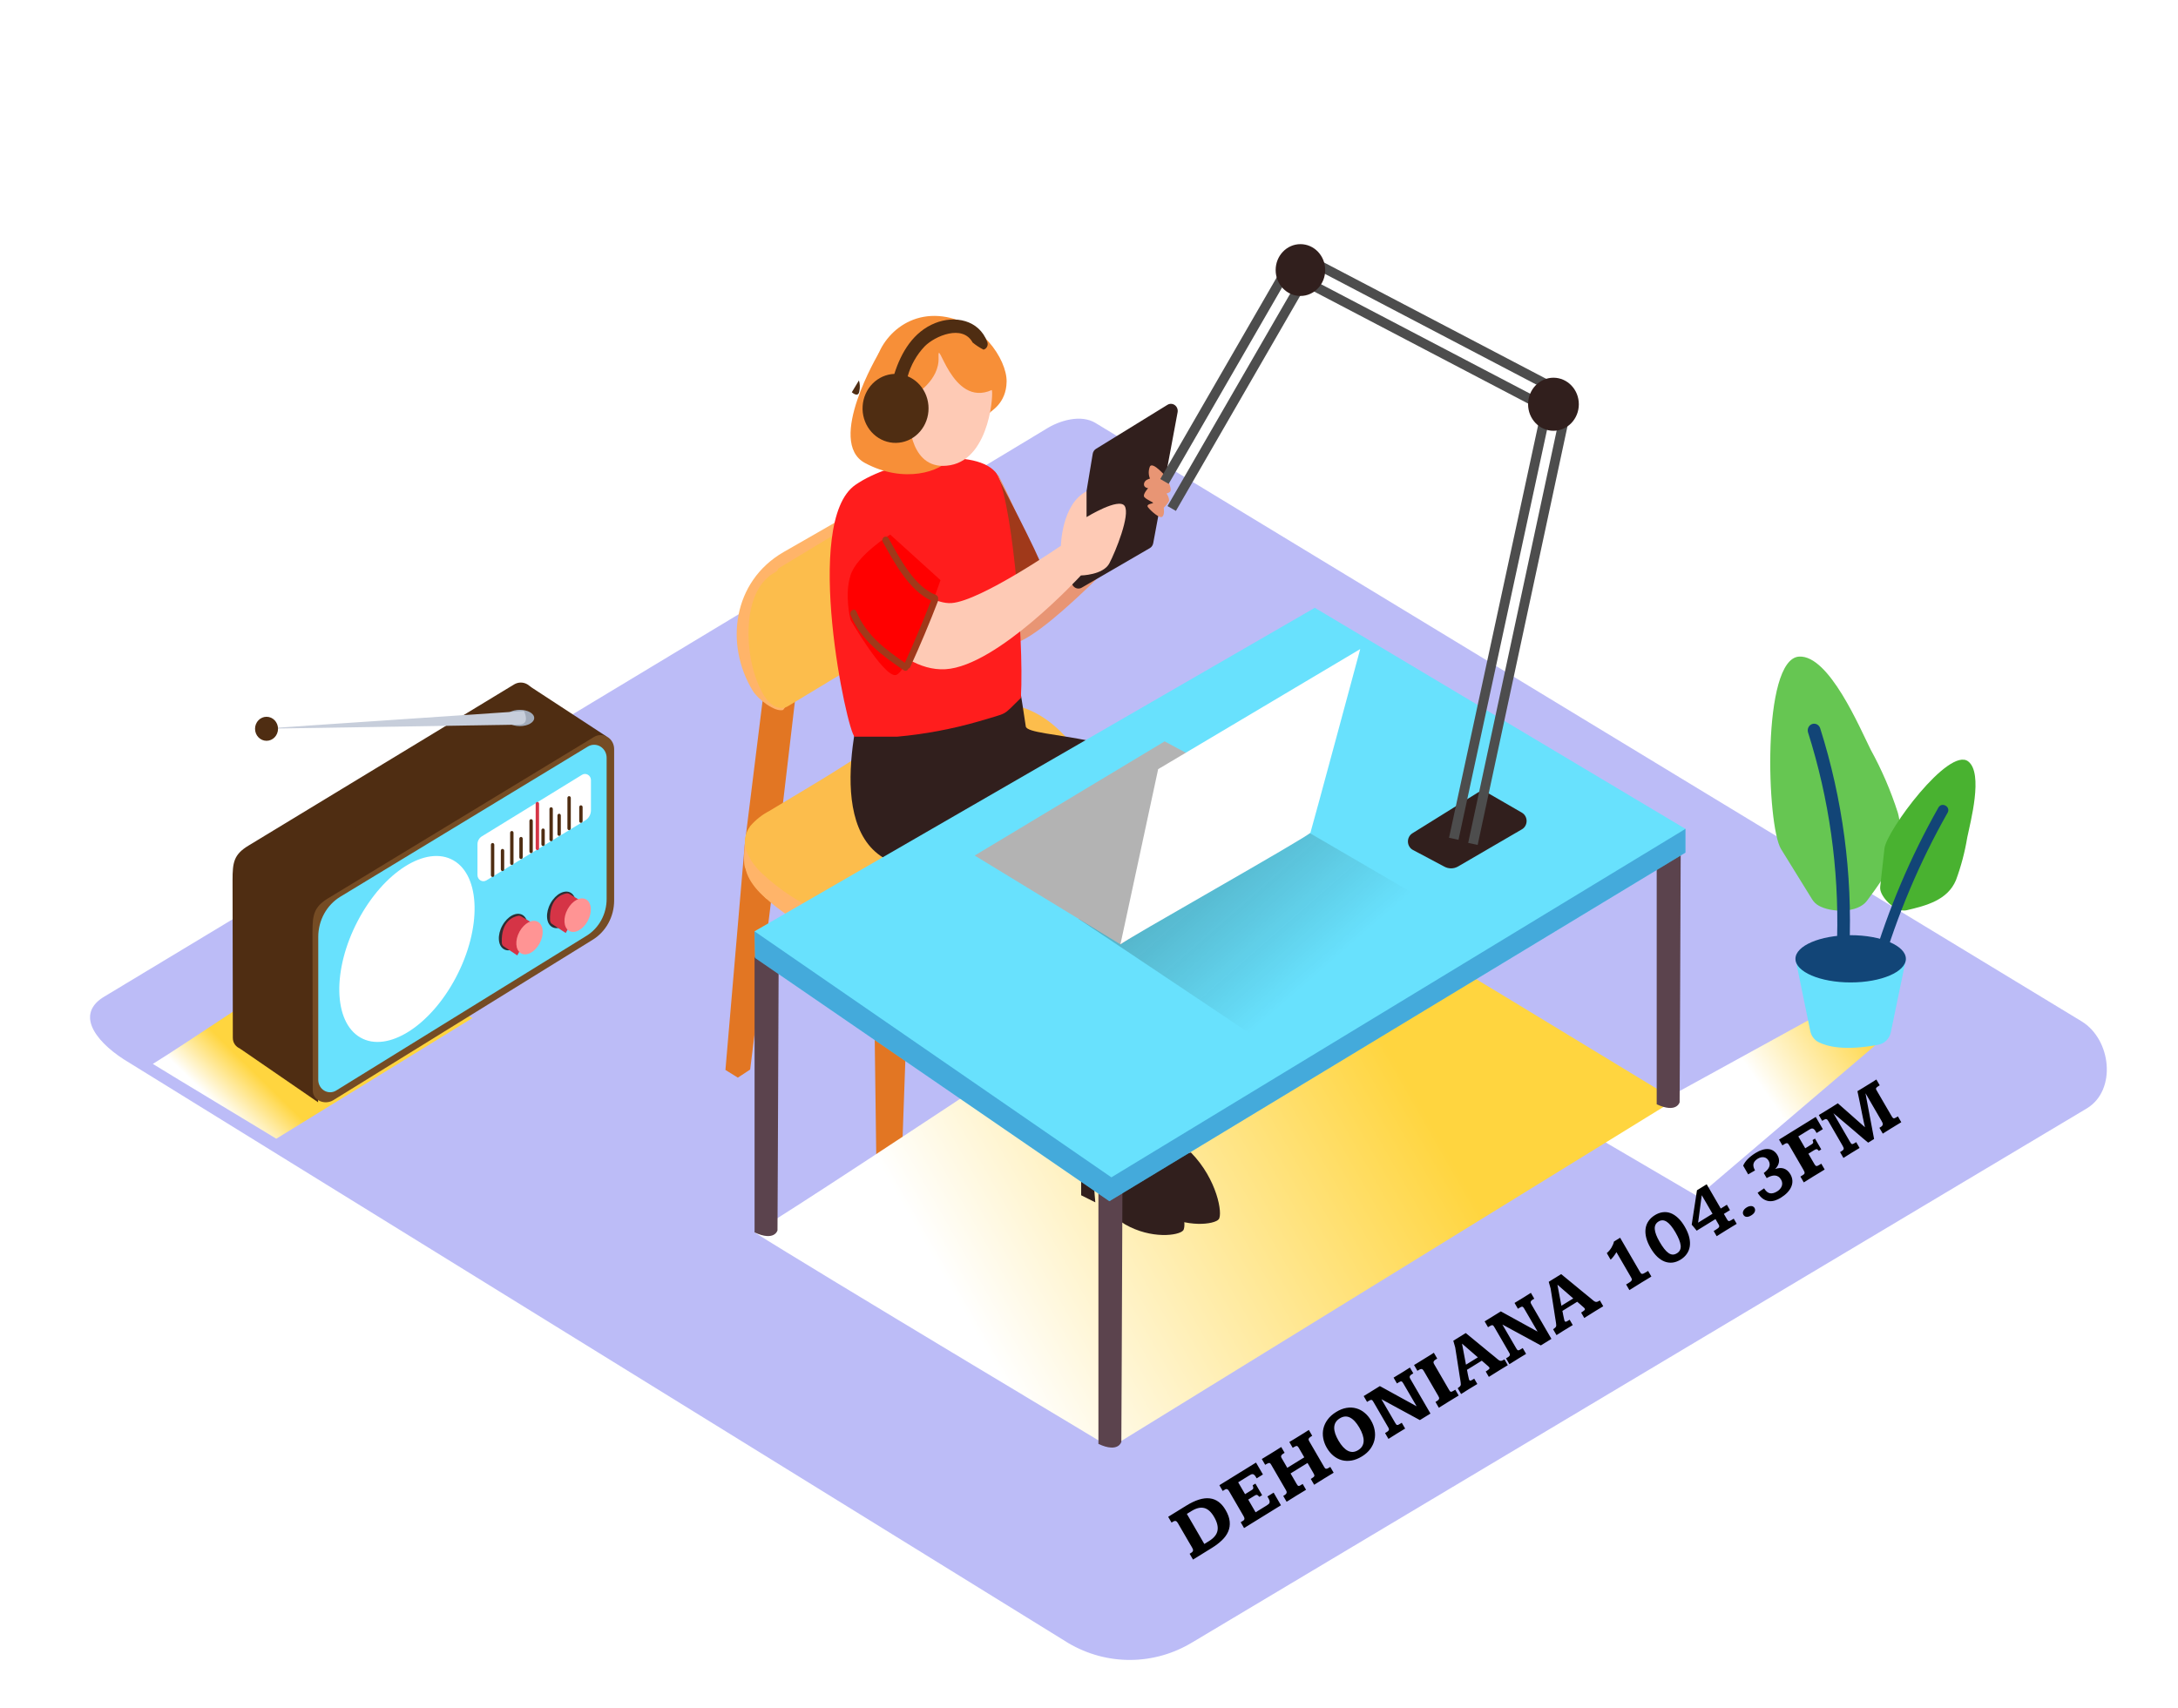 <svg width="450" height="353" viewBox="0 0 450 353" fill="none" xmlns="http://www.w3.org/2000/svg">
<path d="M220.77 339.586L26.707 219.625C20.531 216.001 15.232 210.035 21.251 206.14L216 88.732C218.925 86.838 223.357 85.603 226.327 87.403L430.065 211.059C436.241 214.812 437.355 225.296 431.19 229.05L246.375 339.398C242.492 341.756 238.087 343.014 233.596 343.047C229.106 343.081 224.685 341.887 220.77 339.586Z" fill="#BCBCF7"/>
<path style="mix-blend-mode:multiply" d="M70.594 194.279C67.129 196.397 36.922 216.636 31.579 219.872C35.629 222.39 56.633 235.016 57.083 235.333L97.582 210.4C96.604 209.847 74.914 196.503 70.594 194.279Z" fill="url(#paint0_linear_2_43)"/>
<path style="mix-blend-mode:multiply" d="M381.646 203.532L378.687 208.073L329.795 234.949L350.798 247.268L388.925 214.769C386.112 209.38 385.988 207.744 381.646 203.532Z" fill="url(#paint1_linear_2_43)"/>
<path d="M370.961 198.151L374.009 213.012C374.103 213.515 374.305 213.989 374.602 214.397C374.898 214.805 375.281 215.137 375.719 215.365C377.486 216.271 381.142 217.225 388.094 215.907C388.72 215.79 389.299 215.481 389.757 215.021C390.216 214.56 390.534 213.968 390.67 213.318L393.798 198.21" fill="#68E1FD"/>
<path d="M382.368 203.034C388.668 203.034 393.776 200.848 393.776 198.151C393.776 195.454 388.668 193.268 382.368 193.268C376.068 193.268 370.961 195.454 370.961 198.151C370.961 200.848 376.068 203.034 382.368 203.034Z" fill="#124577"/>
<path d="M375.742 187.149C375.204 186.844 374.747 186.403 374.414 185.866L367.991 175.476C365.009 170.664 363.929 136.141 371.726 135.693C377.913 135.352 384.281 150.484 386.497 154.908C388.784 159.059 390.668 163.438 392.122 167.981C393.989 174.794 389.759 180.748 385.743 186.149C383.831 188.749 378.318 188.632 375.742 187.149Z" fill="#66C652"/>
<path d="M379.567 193.962C380.429 194.597 381.277 195.256 382.109 195.939C382.754 180.545 380.71 165.158 376.079 150.531C375.975 150.182 375.742 149.89 375.432 149.72C375.122 149.55 374.76 149.516 374.426 149.625C374.091 149.734 373.812 149.978 373.65 150.302C373.487 150.627 373.455 151.005 373.559 151.355C377.92 165.083 379.953 179.502 379.567 193.962Z" fill="#124577"/>
<path d="M388.634 184.36C388.49 183.988 388.436 183.583 388.477 183.184L389.354 175.335C389.759 171.699 402.652 154.261 406.657 157.356C409.841 159.815 407.084 169.97 406.454 173.088C405.96 176.095 405.18 179.044 404.126 181.889C402.393 186.031 397.994 187.161 393.922 188.114C391.964 188.573 389.321 186.196 388.634 184.36Z" fill="#49B230"/>
<path d="M400.492 166.899C394.749 177.044 390.158 187.857 386.812 199.116C387.464 199.491 388.092 199.912 388.691 200.375C392.013 189.043 396.613 178.165 402.393 167.969C403.102 166.722 401.201 165.651 400.492 166.899Z" fill="#124577"/>
<path d="M177.469 78.613C177.678 79.323 177.709 80.076 177.559 80.802C177.356 82.331 175.995 81.061 175.995 81.061" fill="#4F2D12"/>
<path d="M110.374 143.977V175.323C110.372 176.974 109.955 178.595 109.166 180.025C108.376 181.454 107.241 182.64 105.874 183.466L52.369 216.507C50.614 217.589 48.105 216.613 48.105 214.483L48.049 181.889C48.049 178.218 48.307 176.594 51.334 174.759L106.222 141.447C106.645 141.192 107.124 141.058 107.612 141.059C108.099 141.06 108.578 141.196 109 141.453C109.421 141.71 109.77 142.078 110.011 142.522C110.253 142.965 110.378 143.467 110.374 143.977Z" fill="#4F2D12"/>
<path d="M125.336 152.214L109.417 141.8L54.911 186.019L49.657 216.754L65.722 227.803L65.317 203.975" fill="#4F2D12"/>
<path d="M126.889 154.802V186.113C126.887 187.764 126.471 189.385 125.681 190.815C124.891 192.244 123.756 193.431 122.389 194.256L68.884 227.356C67.129 228.438 64.62 227.461 64.62 225.332L64.564 192.738C64.564 189.067 64.823 187.443 67.849 185.607L122.737 152.296C123.158 152.042 123.635 151.908 124.121 151.908C124.607 151.908 125.084 152.042 125.505 152.296C125.925 152.55 126.275 152.915 126.518 153.355C126.761 153.795 126.889 154.294 126.889 154.802Z" fill="#754C24"/>
<path d="M125.336 156.591V185.784C125.337 187.318 124.956 188.826 124.23 190.159C123.504 191.492 122.458 192.604 121.196 193.385L69.446 225.379C69.075 225.606 68.652 225.727 68.222 225.729C67.791 225.732 67.368 225.616 66.994 225.393C66.62 225.17 66.309 224.848 66.092 224.459C65.874 224.07 65.759 223.629 65.756 223.178V193.62C65.755 191.939 66.177 190.286 66.978 188.828C67.78 187.37 68.933 186.158 70.324 185.313L121.5 154.261C121.891 154.032 122.332 153.913 122.779 153.917C123.227 153.92 123.666 154.046 124.054 154.281C124.441 154.516 124.763 154.853 124.988 155.258C125.213 155.663 125.333 156.122 125.336 156.591Z" fill="#68E1FD"/>
<path d="M94.225 201.945C99.535 191.835 99.296 181.029 93.693 177.81C88.089 174.59 79.242 180.176 73.933 190.286C68.623 200.396 68.861 211.202 74.465 214.421C80.069 217.641 88.915 212.055 94.225 201.945Z" fill="white"/>
<path d="M108.274 193.976C109.349 192.029 109.217 189.844 107.98 189.097C106.742 188.35 104.868 189.322 103.793 191.27C102.718 193.217 102.85 195.401 104.087 196.149C105.325 196.896 107.199 195.923 108.274 193.976Z" fill="#2D2F33"/>
<path d="M110.441 190.997L107.662 189.373C107.478 189.266 107.263 189.228 107.055 189.267C106.088 189.443 103.489 190.326 103.68 194.844C103.687 194.998 103.729 195.149 103.804 195.282C103.878 195.415 103.982 195.527 104.107 195.609L106.875 197.445" fill="#D53446"/>
<path d="M111.468 195.011C112.45 193.224 112.321 191.22 111.181 190.535C110.04 189.849 108.32 190.742 107.338 192.528C106.356 194.315 106.485 196.319 107.626 197.004C108.766 197.69 110.487 196.798 111.468 195.011Z" fill="#FF9494"/>
<path d="M118.229 189.388C119.304 187.441 119.172 185.256 117.935 184.509C116.697 183.761 114.822 184.734 113.748 186.681C112.673 188.629 112.805 190.813 114.042 191.56C115.28 192.308 117.154 191.335 118.229 189.388Z" fill="#2D2F33"/>
<path d="M120.375 186.396L117.63 184.737C117.445 184.63 117.231 184.592 117.022 184.631C116.055 184.807 113.456 185.69 113.647 190.208C113.654 190.362 113.697 190.512 113.771 190.646C113.846 190.779 113.95 190.891 114.075 190.973L116.887 192.82" fill="#D53446"/>
<path d="M121.411 190.371C122.393 188.585 122.264 186.58 121.124 185.895C119.983 185.209 118.263 186.102 117.281 187.888C116.299 189.675 116.428 191.679 117.569 192.365C118.709 193.05 120.43 192.158 121.411 190.371Z" fill="#FF9494"/>
<path d="M122.096 161.203V167.428C122.098 167.847 121.995 168.26 121.798 168.625C121.601 168.991 121.316 169.296 120.971 169.511L100.485 181.948C100.299 182.059 100.089 182.117 99.875 182.116C99.66 182.116 99.45 182.057 99.265 181.945C99.079 181.833 98.925 181.672 98.818 181.479C98.71 181.285 98.653 181.066 98.651 180.842V174.488C98.65 174.158 98.732 173.833 98.888 173.547C99.044 173.26 99.269 173.02 99.54 172.852L120.251 160.121C120.436 160.008 120.645 159.947 120.859 159.945C121.073 159.943 121.284 160 121.47 160.109C121.657 160.219 121.813 160.377 121.922 160.569C122.032 160.761 122.092 160.98 122.096 161.203Z" fill="white"/>
<path d="M120.375 166.792V169.687C120.375 169.784 120.338 169.877 120.273 169.945C120.207 170.013 120.119 170.052 120.026 170.052C119.934 170.052 119.845 170.013 119.78 169.945C119.714 169.877 119.677 169.784 119.677 169.687V166.792C119.677 166.696 119.714 166.603 119.78 166.535C119.845 166.466 119.934 166.428 120.026 166.428C120.119 166.428 120.207 166.466 120.273 166.535C120.338 166.603 120.375 166.696 120.375 166.792Z" fill="#4F2D12"/>
<path d="M117.934 164.898V171.193C117.934 171.29 117.897 171.383 117.832 171.451C117.766 171.52 117.677 171.558 117.585 171.558C117.492 171.558 117.404 171.52 117.338 171.451C117.273 171.383 117.236 171.29 117.236 171.193V164.898C117.236 164.801 117.273 164.709 117.338 164.64C117.404 164.572 117.492 164.533 117.585 164.533C117.677 164.533 117.766 164.572 117.832 164.64C117.897 164.709 117.934 164.801 117.934 164.898Z" fill="#4F2D12"/>
<path d="M115.875 168.534V172.382C115.875 172.478 115.838 172.571 115.773 172.64C115.707 172.708 115.619 172.746 115.526 172.746C115.434 172.746 115.345 172.708 115.28 172.64C115.214 172.571 115.177 172.478 115.177 172.382V168.534C115.177 168.437 115.214 168.344 115.28 168.276C115.345 168.208 115.434 168.169 115.526 168.169C115.619 168.169 115.707 168.208 115.773 168.276C115.838 168.344 115.875 168.437 115.875 168.534Z" fill="#4F2D12"/>
<path d="M112.556 171.582V174.476C112.556 174.573 112.519 174.666 112.454 174.734C112.389 174.802 112.3 174.841 112.207 174.841C112.115 174.841 112.026 174.802 111.961 174.734C111.895 174.666 111.859 174.573 111.859 174.476V171.582C111.859 171.485 111.895 171.392 111.961 171.324C112.026 171.255 112.115 171.217 112.207 171.217C112.3 171.217 112.389 171.255 112.454 171.324C112.519 171.392 112.556 171.485 112.556 171.582Z" fill="#4F2D12"/>
<path d="M110.081 169.652V175.947C110.081 176.044 110.044 176.136 109.979 176.205C109.914 176.273 109.825 176.312 109.732 176.312C109.64 176.312 109.551 176.273 109.486 176.205C109.42 176.136 109.384 176.044 109.384 175.947V169.652C109.384 169.555 109.42 169.462 109.486 169.394C109.551 169.325 109.64 169.287 109.732 169.287C109.825 169.287 109.914 169.325 109.979 169.394C110.044 169.462 110.081 169.555 110.081 169.652Z" fill="#4F2D12"/>
<path d="M108 173.323V177.171C108 177.267 107.963 177.36 107.898 177.429C107.832 177.497 107.744 177.535 107.651 177.535C107.559 177.535 107.47 177.497 107.405 177.429C107.339 177.36 107.302 177.267 107.302 177.171V173.323C107.302 173.226 107.339 173.133 107.405 173.065C107.47 172.997 107.559 172.958 107.651 172.958C107.744 172.958 107.832 172.997 107.898 173.065C107.963 173.133 108 173.226 108 173.323Z" fill="#4F2D12"/>
<path d="M114.221 167.193V173.488C114.221 173.584 114.184 173.677 114.119 173.746C114.054 173.814 113.965 173.852 113.872 173.852C113.78 173.852 113.691 173.814 113.626 173.746C113.56 173.677 113.524 173.584 113.524 173.488V167.193C113.524 167.096 113.56 167.003 113.626 166.935C113.691 166.866 113.78 166.828 113.872 166.828C113.965 166.828 114.054 166.866 114.119 166.935C114.184 167.003 114.221 167.096 114.221 167.193Z" fill="#4F2D12"/>
<path d="M106.099 172.099V178.394C106.099 178.491 106.062 178.584 105.997 178.652C105.931 178.721 105.842 178.759 105.75 178.759C105.657 178.759 105.569 178.721 105.503 178.652C105.438 178.584 105.401 178.491 105.401 178.394V172.099C105.401 172.003 105.438 171.91 105.503 171.841C105.569 171.773 105.657 171.734 105.75 171.734C105.842 171.734 105.931 171.773 105.997 171.841C106.062 171.91 106.099 172.003 106.099 172.099Z" fill="#4F2D12"/>
<path d="M102.127 174.582V180.877C102.127 180.974 102.091 181.067 102.025 181.135C101.96 181.204 101.871 181.242 101.779 181.242C101.686 181.242 101.598 181.204 101.532 181.135C101.467 181.067 101.43 180.974 101.43 180.877V174.582C101.43 174.485 101.467 174.393 101.532 174.324C101.598 174.256 101.686 174.217 101.779 174.217C101.871 174.217 101.96 174.256 102.025 174.324C102.091 174.393 102.127 174.485 102.127 174.582Z" fill="#4F2D12"/>
<path d="M104.175 175.806V179.653C104.175 179.75 104.138 179.843 104.073 179.911C104.007 179.98 103.919 180.018 103.826 180.018C103.734 180.018 103.645 179.98 103.58 179.911C103.514 179.843 103.478 179.75 103.478 179.653V175.806C103.478 175.709 103.514 175.616 103.58 175.548C103.645 175.479 103.734 175.441 103.826 175.441C103.919 175.441 104.007 175.479 104.073 175.548C104.138 175.616 104.175 175.709 104.175 175.806Z" fill="#4F2D12"/>
<path d="M111.375 166.086V175.323C111.375 175.42 111.338 175.513 111.273 175.581C111.207 175.65 111.119 175.688 111.026 175.688C110.934 175.688 110.845 175.65 110.78 175.581C110.714 175.513 110.677 175.42 110.677 175.323V166.086C110.677 165.99 110.714 165.897 110.78 165.829C110.845 165.76 110.934 165.722 111.026 165.722C111.119 165.722 111.207 165.76 111.273 165.829C111.338 165.897 111.375 165.99 111.375 166.086Z" fill="#D53446"/>
<path d="M107.404 150.06C109.044 150.06 110.374 149.307 110.374 148.378C110.374 147.448 109.044 146.695 107.404 146.695C105.763 146.695 104.434 147.448 104.434 148.378C104.434 149.307 105.763 150.06 107.404 150.06Z" fill="#A2ABBA"/>
<path d="M107.269 149.754L53.932 150.613L108.259 146.942C108.259 146.942 109.665 149.707 107.269 149.754Z" fill="#C7CEDB"/>
<path d="M55.069 153.096C56.38 153.096 57.443 151.985 57.443 150.613C57.443 149.242 56.38 148.131 55.069 148.131C53.758 148.131 52.695 149.242 52.695 150.613C52.695 151.985 53.758 153.096 55.069 153.096Z" fill="#4F2D12"/>
<path d="M218.014 186.855L186.458 204.222L185.524 212.388L218.914 192.667" fill="#E27623"/>
<path d="M219.307 173.535L232.301 222.578L229.916 224.014C229.298 223.666 228.704 223.273 228.139 222.837C227.441 222.272 211.264 171.299 211.264 171.299" fill="#E27623"/>
<path d="M189.315 163.98L180.439 192.938L181.204 250.865L183.195 252.23L185.94 250.442L187.988 192.903L195.998 163.98" fill="#E27623"/>
<path d="M224.156 160.509C224.156 160.509 225.135 166.922 223.031 170.487C220.928 174.053 215.325 165.18 215.325 165.18" fill="#FFB469"/>
<path d="M194.749 125.503L195.998 148.954L190.114 152.143L189.023 126.998" fill="#CA6B00"/>
<path d="M157.815 142.765L153.877 174.476L149.884 221.119L152.449 222.708L154.991 221.037L160.684 175.206L164.497 142.765" fill="#E27623"/>
<path d="M161.809 146.719C160.155 147.248 156.6 144.518 155.531 142.765C149.704 133.187 151.38 120.173 161.876 114.101C166.522 111.419 171.315 108.736 175.939 105.982C180.045 103.523 184.399 101.44 188.37 98.769C188.889 98.397 189.443 98.081 190.024 97.828C191.109 97.517 192.258 97.554 193.323 97.934C194.388 98.314 195.32 99.019 195.997 99.958" fill="#FFB469"/>
<path d="M161.381 146.319C158.58 146.213 156.96 142.33 156.139 140.035C153.889 133.752 153.416 121.785 160.268 118.196C160.398 118.136 160.511 118.042 160.596 117.922C160.68 117.802 160.734 117.662 160.751 117.514L173.902 109.571L184.027 103.429C185.805 102.358 187.493 101.076 189.27 100.052C191.048 99.028 192.802 97.699 194.749 98.946C196.897 100.299 197.201 102.841 197.528 105.218C198.413 110.704 198.137 116.328 196.717 121.691C195.592 125.221 192.949 127.692 189.967 129.516L180.518 135.234L163.001 145.824C162.721 146.011 162.418 146.157 162.101 146.26C161.865 146.314 161.623 146.334 161.381 146.319Z" fill="#FCBD4C"/>
<path d="M159.469 171.711L158.94 172.029C157.461 172.794 156.133 173.844 155.025 175.123C152.37 178.653 154.935 182.595 157.567 185.043C164.689 191.667 175.489 197.092 185.152 194.644C193.556 192.514 201.409 188.396 208.778 183.76C214.819 179.959 222.379 175.37 223.954 167.522C224.239 165.773 224.128 163.978 223.63 162.282C223.132 160.586 222.26 159.035 221.085 157.756C205.92 139.376 184.579 156.579 169.583 165.628L159.469 171.711Z" fill="#FFB469"/>
<path d="M154.204 172.429C154.08 172.546 153.405 177.63 153.889 179.147C154.883 181.618 156.367 183.84 158.242 185.666C160.009 187.149 158.951 176.782 158.951 176.782" fill="#FFB469"/>
<path d="M159.469 167.287L158.94 167.604C157.461 168.37 156.133 169.42 155.025 170.699C152.37 174.229 154.935 178.171 157.567 180.618C164.689 187.243 175.489 192.667 185.152 190.22C193.556 188.09 201.409 183.972 208.778 179.336C214.819 175.535 222.379 170.946 223.954 163.098C224.239 161.349 224.128 159.554 223.63 157.858C223.132 156.161 222.26 154.611 221.085 153.331C205.92 134.952 184.579 152.155 169.583 161.203L159.469 167.287Z" fill="#FCBD4C"/>
<path style="mix-blend-mode:multiply" d="M268.402 180.865C258.401 186.972 171.281 245.5 155.902 254.689C167.557 262.091 228.127 298.356 229.444 299.168L346.106 227.273C343.406 225.791 280.867 187.314 268.402 180.865Z" fill="url(#paint2_linear_2_43)"/>
<path d="M199.35 116.313C199.35 116.313 202.545 132.399 208.35 133.105C214.155 133.811 235.474 110.477 235.474 110.477L236.734 105.253L213.75 117.231C212.243 109.524 206.336 98.334 206.336 98.334C206.336 98.334 203.254 94.804 197.505 96.087C191.756 97.369 193.5 107.277 193.5 107.277" fill="#E89574"/>
<path d="M205.627 97.51C205.627 97.51 214.762 114.89 215.437 117.514C216.112 120.138 212.906 119.867 212.906 119.867L207.99 121.597" fill="#A0391A"/>
<path d="M208.564 128.821C208.564 128.821 211.601 147.554 211.939 150.119C212.276 152.684 237.172 151.366 241.909 162.933C246.645 174.5 243.315 221.107 243.315 221.107C243.315 221.107 237.926 224.426 233.516 223.014C229.106 221.602 229.815 171.64 229.815 171.64L201.375 155.802L198.405 134.493L208.564 128.821Z" fill="#311F1D"/>
<path d="M179.854 138.517C179.01 140.776 169.549 169.369 182.509 177.253C195.469 185.137 218.43 177.253 218.43 177.253C218.43 177.253 214.92 205.117 226.305 222.519C226.305 222.519 231.638 224.155 235.451 222.425L235.125 174.688C235.125 174.688 234.563 162.709 225.81 159.991C217.058 157.273 204.604 153.531 204.604 153.531C204.604 153.531 202.95 133.069 201.735 133.14C200.52 133.21 179.854 138.517 179.854 138.517Z" fill="#311F1D"/>
<path d="M246.071 238.193C251.471 243.699 252.686 250.912 251.798 251.983C250.909 253.054 245.194 253.831 239.794 250.724C234.394 247.618 235.44 238.863 234 237.204C232.56 235.545 233.629 246.182 233.629 246.182L230.738 244.747V229.262C230.738 225.285 233.662 220.213 233.662 220.213L242.809 220.119L246.06 238.193" fill="#311F1D"/>
<path d="M237.184 224.367L235.901 224.473C236.397 228.1 237.295 231.654 238.579 235.063C240.671 239.616 246.071 238.193 246.071 238.193L243.349 223.061C241.372 223.83 239.291 224.271 237.184 224.367Z" fill="#F5A580"/>
<path d="M238.725 240.499C244.125 246.006 245.34 253.219 244.451 254.289C243.562 255.36 237.847 256.137 232.447 253.03C227.047 249.924 228.094 241.181 226.676 239.499C225.259 237.816 226.305 248.477 226.305 248.477L223.38 247.018V231.568C223.38 227.591 226.305 222.519 226.305 222.519L235.451 222.425L238.702 240.499" fill="#311F1D"/>
<path d="M228.094 223.72C228.487 226.638 229.59 233.792 231.232 237.369C233.325 241.923 238.725 240.499 238.725 240.499L235.834 224.473C233.232 224.783 230.596 224.527 228.094 223.72Z" fill="#F5A580"/>
<path d="M185.31 152.249C191.039 151.736 196.71 150.673 202.253 149.072C208.631 147.119 206.888 148.166 210.926 144.236C211.669 131.292 208.8 101.005 205.616 97.499C200.891 92.298 184.241 94.981 176.738 100.205C165.69 107.853 175.061 151.531 176.591 152.249C176.625 152.272 185.254 152.225 185.31 152.249Z" fill="#FF1D1D"/>
<path d="M226.451 92.757L241.211 83.661C241.445 83.517 241.713 83.447 241.984 83.459C242.255 83.471 242.517 83.565 242.738 83.729C242.959 83.893 243.13 84.121 243.231 84.384C243.331 84.648 243.356 84.936 243.304 85.214L238.264 112.278C238.224 112.487 238.141 112.685 238.02 112.858C237.9 113.031 237.745 113.174 237.566 113.278L223.504 121.444C223.271 121.579 223.007 121.643 222.741 121.628C222.476 121.613 222.22 121.519 222.003 121.358C221.786 121.196 221.617 120.974 221.517 120.716C221.416 120.459 221.387 120.176 221.434 119.902L225.776 93.745C225.815 93.54 225.895 93.345 226.012 93.175C226.128 93.004 226.278 92.862 226.451 92.757Z" fill="#311F1D"/>
<path d="M240.84 98.463C240.84 98.463 238.23 95.381 237.6 96.381C237.431 96.779 237.344 97.21 237.344 97.646C237.344 98.081 237.431 98.512 237.6 98.911C237.6 98.911 236.475 99.122 236.363 99.97C236.25 100.817 237.218 100.887 237.218 100.887C237.218 100.887 236.216 101.993 236.351 102.558C236.486 103.123 238.421 103.817 238.23 103.958C238.039 104.1 236.678 104.17 237.218 104.865C237.758 105.559 239.636 107.277 240.165 106.771C240.694 106.265 240.435 104.935 240.435 104.935C240.435 104.935 241.436 103.959 241.56 103.394C241.513 102.882 241.326 102.396 241.02 101.993C241.02 101.993 241.684 101.817 241.819 101.523C241.954 101.229 241.976 100.534 240.84 98.463Z" fill="#E89574"/>
<path d="M204.536 85.285C204.604 84.967 207.911 83.461 207.979 78.86C208.046 74.259 202.59 65.917 193.939 65.317C185.287 64.717 179.82 72.777 180.765 78.366C181.71 83.955 183.139 90.674 191.464 90.297" fill="#F78F38"/>
<path d="M181.586 72.953C181.586 72.953 170.617 91.333 178.717 95.686C186.817 100.04 194.467 97.428 196.38 94.686C198.292 91.945 187.627 73.424 181.586 72.953Z" fill="#F78F38"/>
<path d="M204.885 80.613C205.324 80.413 204.739 94.627 196.369 96.134C187.999 97.64 187.875 86.944 187.875 86.944C187.875 86.944 184.905 84.344 185.85 82.237C186.795 80.131 188.944 81.614 188.944 81.614C188.944 81.614 194.13 78.672 193.916 73.871C193.702 69.07 196.571 84.332 204.885 80.613Z" fill="#FECAB5"/>
<path d="M180.664 114.466C180.664 114.466 190.553 125.056 196.594 124.633C202.635 124.209 219.195 112.783 219.195 112.783C219.195 112.783 219.33 104.182 224.494 101.535V106.865C224.494 106.865 231.176 102.747 232.369 104.57C233.561 106.394 230.49 113.984 229.208 116.419C227.925 118.855 223.324 118.926 223.324 118.926C223.324 118.926 206.134 137.67 195.345 138.305C184.556 138.941 175.736 123.668 175.736 123.668L180.664 114.466Z" fill="#FECAB5"/>
<path d="M183.926 110.477L194.321 119.891C194.321 119.891 187.571 139.529 184.95 139.529C182.329 139.529 175.736 128.115 175.736 128.115C175.736 128.115 174.409 123.009 175.736 118.867C177.064 114.725 183.926 110.477 183.926 110.477Z" fill="#FF0000"/>
<path d="M193.41 122.973C188.91 121.291 185.85 115.278 183.566 111.207C183.467 111.055 183.316 110.947 183.145 110.907C182.973 110.866 182.793 110.894 182.64 110.987C182.488 111.079 182.375 111.228 182.323 111.404C182.272 111.581 182.286 111.771 182.363 111.936C184.725 116.184 187.808 121.985 192.364 124.115C190.684 128.461 188.88 132.748 186.952 136.976C182.902 134.199 178.931 131.222 176.94 126.386C176.58 125.527 175.388 126.268 175.736 127.115C177.896 132.328 182.34 135.528 186.739 138.529C186.819 138.585 186.911 138.62 187.007 138.633C187.103 138.646 187.2 138.635 187.292 138.602C187.383 138.569 187.466 138.515 187.534 138.443C187.602 138.371 187.653 138.284 187.684 138.188C187.771 138.165 187.852 138.121 187.92 138.059C187.988 137.998 188.042 137.921 188.077 137.835C190.125 133.348 192.037 128.798 193.815 124.185C193.838 124.085 193.838 123.98 193.815 123.879C193.868 123.703 193.856 123.512 193.781 123.344C193.706 123.177 193.573 123.044 193.41 122.973Z" fill="#A0391A"/>
<path d="M200.959 70.788C201.655 71.363 202.41 71.856 203.209 72.259C203.37 72.218 203.52 72.14 203.649 72.031C203.778 71.921 203.882 71.784 203.954 71.627C204.026 71.471 204.064 71.3 204.066 71.126C204.067 70.953 204.032 70.781 203.963 70.624C202.253 66.093 197.269 65.14 193.196 66.776C188.752 68.564 186.21 72.742 184.781 77.272C183.096 77.337 181.493 78.052 180.283 79.281C179.073 80.51 178.342 82.164 178.23 83.924C178.117 85.684 178.633 87.425 179.677 88.81C180.72 90.196 182.218 91.127 183.88 91.425C185.542 91.724 187.251 91.367 188.676 90.424C190.102 89.481 191.142 88.019 191.597 86.32C192.052 84.622 191.888 82.807 191.139 81.227C190.389 79.647 189.106 78.414 187.538 77.766C188.199 75.43 189.405 73.303 191.048 71.577C193.174 69.423 198.889 66.976 200.959 70.788Z" fill="#4F2D12"/>
<path d="M347.265 172.97C347.164 201.822 347.029 227.791 347.029 227.791C347.029 227.791 346.444 230.144 342.293 228.214V171.299C343.935 171.876 345.6 172.44 347.265 172.97Z" fill="#5B434D"/>
<path d="M231.919 243.158C231.817 272.01 231.683 297.979 231.683 297.979C231.683 297.979 231.097 300.332 226.946 298.403V241.476C228.6 242.052 230.254 242.605 231.919 243.158Z" fill="#5B434D"/>
<path d="M160.875 199.445C160.774 228.297 160.639 254.266 160.639 254.266C160.639 254.266 160.054 256.619 155.902 254.69V197.751C157.5 198.339 159.21 198.857 160.875 199.445Z" fill="#5B434D"/>
<path d="M348.233 171.299V176.206L229.208 248.241L156.004 197.962L155.891 192.467" fill="#68E1FD"/>
<path opacity="0.36" d="M348.233 171.299V176.206L229.208 248.241L156.004 197.962L155.891 192.467" fill="#06489E"/>
<path d="M348.233 171.299L271.654 125.609L155.891 192.467L229.624 243.311L348.233 171.299Z" fill="#68E1FD"/>
<path d="M291.803 172.217L305.359 163.78C305.643 163.61 305.965 163.52 306.293 163.52C306.62 163.52 306.942 163.61 307.226 163.78L314.437 167.946C314.733 168.115 314.98 168.364 315.152 168.668C315.324 168.971 315.414 169.317 315.414 169.669C315.414 170.022 315.324 170.368 315.152 170.671C314.98 170.975 314.733 171.224 314.437 171.393L301.219 179.089C300.784 179.331 300.299 179.457 299.807 179.457C299.314 179.457 298.83 179.331 298.395 179.089L291.904 175.641C291.608 175.48 291.359 175.239 291.182 174.943C291.005 174.648 290.906 174.309 290.896 173.96C290.885 173.611 290.964 173.266 291.123 172.96C291.283 172.654 291.517 172.397 291.803 172.217Z" fill="#311F1D"/>
<path d="M304.324 174.406L324.169 81.884L267.806 52.362L240.592 99.499" stroke="#4D4D4D" stroke-width="2" stroke-miterlimit="10"/>
<path d="M300.364 173.347L319.59 84.296L269.302 57.963L242.089 105.088" stroke="#4D4D4D" stroke-width="2" stroke-miterlimit="10"/>
<path d="M320.962 89.027C323.858 89.027 326.205 86.572 326.205 83.543C326.205 80.515 323.858 78.06 320.962 78.06C318.067 78.06 315.72 80.515 315.72 83.543C315.72 86.572 318.067 89.027 320.962 89.027Z" fill="#311F1D"/>
<path d="M268.684 61.163C271.511 61.163 273.802 58.766 273.802 55.809C273.802 52.852 271.511 50.456 268.684 50.456C265.857 50.456 263.565 52.852 263.565 55.809C263.565 58.766 265.857 61.163 268.684 61.163Z" fill="#311F1D"/>
<path opacity="0.32" d="M265.646 169.275L307.001 193.373C300.083 197.939 272.284 213.589 265.601 218.507L222.851 189.902L229.894 172.005L265.646 169.275Z" fill="url(#paint3_linear_2_43)"/>
<path d="M231.491 195.162L201.386 176.806L240.626 153.214L271.395 169.781" fill="#B3B3B3"/>
<path d="M239.288 158.956C239.288 158.956 231.413 195.609 231.491 195.162C231.57 194.715 270.495 172.805 270.754 172.076C271.013 171.346 281.036 134.14 281.036 134.14L239.288 158.956Z" fill="white"/>
<g style="mix-blend-mode:darken" filter="url(#filter0_f_2_43)">
<path d="M245.083 311.169C246.971 310.003 248.589 309.498 249.939 309.656C251.286 309.809 252.383 310.616 253.23 312.076C253.718 312.918 253.998 313.706 254.069 314.44C254.141 315.166 254.04 315.853 253.765 316.5C253.492 317.139 253.062 317.742 252.475 318.306C251.892 318.868 251.186 319.405 250.358 319.917L246.489 322.306L245.791 321.104L246.117 320.902C246.254 320.818 246.352 320.732 246.411 320.647C246.468 320.557 246.497 320.469 246.501 320.381C246.501 320.289 246.48 320.195 246.437 320.099C246.398 320.001 246.347 319.898 246.284 319.79C246.276 319.776 246.229 319.695 246.143 319.546C246.054 319.393 245.938 319.199 245.795 318.963C245.657 318.724 245.5 318.453 245.325 318.152C245.149 317.85 244.972 317.543 244.791 317.233L243.349 314.746C243.294 314.651 243.235 314.571 243.173 314.505C243.115 314.437 243.047 314.387 242.969 314.356C242.895 314.322 242.809 314.314 242.711 314.332C242.615 314.342 242.505 314.386 242.381 314.463L242.055 314.664L241.361 313.468L245.083 311.169ZM248.826 319.082L249.783 318.491C250.271 318.19 250.661 317.866 250.953 317.52C251.251 317.172 251.444 316.795 251.535 316.39C251.627 315.978 251.616 315.535 251.503 315.06C251.395 314.583 251.179 314.065 250.854 313.506C250.243 312.452 249.556 311.833 248.793 311.649C248.032 311.458 247.158 311.668 246.169 312.278L245.219 312.865L248.826 319.082ZM259.507 302.259L260.934 304.719L259.638 305.52L259.477 305.243C259.351 305.026 259.233 304.873 259.12 304.784C259.008 304.694 258.898 304.649 258.789 304.649C258.678 304.644 258.562 304.673 258.442 304.735C258.321 304.797 258.19 304.872 258.048 304.959L255.822 306.335L257.245 308.788L258.554 307.979C258.652 307.919 258.731 307.863 258.792 307.813C258.856 307.756 258.9 307.692 258.925 307.621C258.95 307.551 258.953 307.463 258.935 307.358C258.921 307.251 258.881 307.116 258.817 306.954L259.382 306.605L260.77 308.997L260.199 309.35C260.088 309.222 259.993 309.125 259.912 309.059C259.832 308.992 259.755 308.954 259.683 308.943C259.608 308.928 259.535 308.937 259.463 308.969C259.389 308.996 259.303 309.04 259.205 309.101L257.896 309.909L259.421 312.538L261.741 311.105C261.905 311.004 262.035 310.908 262.133 310.817C262.231 310.726 262.291 310.622 262.313 310.504C262.339 310.384 262.327 310.244 262.277 310.085C262.225 309.922 262.129 309.721 261.991 309.482L261.865 309.266L263.148 308.473L264.661 311.082L257.038 315.791L256.34 314.588L256.832 314.284C256.947 314.213 257.024 314.138 257.062 314.059C257.105 313.978 257.121 313.891 257.11 313.8C257.104 313.706 257.077 313.613 257.029 313.52C256.986 313.424 256.934 313.325 256.874 313.221L254.051 308.356C253.993 308.256 253.934 308.159 253.872 308.062C253.81 307.966 253.741 307.889 253.666 307.832C253.59 307.774 253.506 307.744 253.414 307.74C253.323 307.728 253.215 307.761 253.091 307.838L252.626 308.125L251.936 306.936L259.507 302.259ZM260.703 301.52C260.77 301.479 260.886 301.411 261.053 301.314C261.221 301.21 261.407 301.095 261.611 300.969C261.819 300.84 262.029 300.714 262.24 300.59C262.452 300.458 262.636 300.345 262.791 300.249C262.893 300.186 263.017 300.109 263.164 300.019C263.31 299.929 263.467 299.832 263.635 299.728C263.806 299.616 263.984 299.503 264.17 299.388C264.353 299.269 264.536 299.153 264.718 299.041L265.416 300.244L265.183 300.387C265.01 300.494 264.886 300.592 264.812 300.681C264.741 300.767 264.701 300.853 264.691 300.939C264.678 301.021 264.69 301.105 264.728 301.191C264.771 301.275 264.82 301.364 264.875 301.459L265.969 303.344L269.478 301.176L268.314 299.169C268.254 299.066 268.193 298.987 268.131 298.933C268.074 298.877 268.008 298.844 267.931 298.837C267.859 298.826 267.774 298.842 267.678 298.883C267.579 298.92 267.461 298.98 267.323 299.065L267.091 299.209L266.393 298.006C266.828 297.75 267.227 297.509 267.59 297.285C267.954 297.06 268.306 296.843 268.647 296.632C268.731 296.58 268.838 296.514 268.966 296.435C269.099 296.353 269.245 296.262 269.405 296.164C269.562 296.061 269.729 295.955 269.906 295.845C270.081 295.731 270.252 295.622 270.421 295.518L271.119 296.721L270.906 296.852C270.733 296.959 270.606 297.056 270.524 297.143C270.439 297.226 270.389 297.31 270.371 297.394C270.356 297.471 270.363 297.551 270.395 297.636C270.428 297.714 270.471 297.8 270.526 297.895L273.483 302.99C273.558 303.12 273.626 303.232 273.685 303.323C273.742 303.411 273.809 303.474 273.885 303.512C273.963 303.543 274.06 303.545 274.176 303.516C274.294 303.48 274.448 303.403 274.638 303.285L274.851 303.154L275.549 304.357C275.389 304.455 275.234 304.551 275.084 304.644C274.935 304.73 274.783 304.821 274.628 304.917C274.473 305.013 274.306 305.115 274.129 305.225C273.954 305.327 273.76 305.444 273.547 305.575C273.148 305.821 272.786 306.048 272.461 306.255C272.14 306.459 271.827 306.656 271.521 306.845L270.823 305.642L271.056 305.498C271.215 305.4 271.334 305.314 271.412 305.241C271.495 305.166 271.544 305.09 271.559 305.013C271.577 304.929 271.565 304.841 271.524 304.75C271.485 304.652 271.427 304.535 271.348 304.4L270.152 302.339L266.643 304.506L267.913 306.696C267.992 306.831 268.062 306.931 268.124 306.997C268.188 307.055 268.257 307.086 268.331 307.089C268.403 307.088 268.485 307.065 268.579 307.019C268.67 306.969 268.783 306.902 268.915 306.82L269.148 306.677L269.846 307.879C269.682 307.981 269.522 308.079 269.367 308.175C269.214 308.264 269.056 308.359 268.892 308.46C268.732 308.558 268.561 308.664 268.38 308.776C268.195 308.884 267.993 309.006 267.771 309.143C267.563 309.271 267.373 309.391 267.203 309.503C267.035 309.607 266.873 309.707 266.718 309.802C266.563 309.898 266.414 309.993 266.27 310.088C266.128 310.176 265.982 310.266 265.831 310.359L265.133 309.156L265.339 309.029C265.517 308.92 265.644 308.817 265.72 308.721C265.794 308.62 265.834 308.522 265.839 308.427C265.848 308.329 265.829 308.234 265.781 308.141C265.735 308.041 265.681 307.937 265.618 307.829L262.642 302.7C262.59 302.61 262.538 302.535 262.485 302.476C262.435 302.409 262.372 302.368 262.297 302.353C262.222 302.339 262.129 302.35 262.019 302.388C261.913 302.423 261.775 302.492 261.607 302.596L261.401 302.723L260.703 301.52ZM276.059 291.806C276.79 291.355 277.505 291.072 278.204 290.959C278.907 290.843 279.571 290.873 280.197 291.049C280.825 291.218 281.401 291.52 281.924 291.956C282.452 292.389 282.903 292.927 283.277 293.571C283.65 294.215 283.897 294.88 284.018 295.564C284.142 296.246 284.132 296.913 283.987 297.566C283.842 298.218 283.558 298.838 283.133 299.424C282.709 300.011 282.134 300.528 281.407 300.977C280.671 301.432 279.95 301.718 279.242 301.837C278.535 301.956 277.867 301.931 277.239 301.762C276.609 301.588 276.03 301.285 275.502 300.852C274.971 300.415 274.516 299.87 274.137 299.216C273.764 298.572 273.516 297.911 273.394 297.234C273.269 296.552 273.28 295.887 273.428 295.239C273.577 294.584 273.868 293.964 274.299 293.38C274.732 292.788 275.319 292.263 276.059 291.806ZM276.813 293.121C276.432 293.357 276.147 293.633 275.958 293.952C275.774 294.267 275.676 294.622 275.663 295.015C275.653 295.401 275.723 295.823 275.874 296.28C276.027 296.731 276.25 297.208 276.542 297.713C276.848 298.24 277.164 298.681 277.491 299.036C277.817 299.391 278.151 299.656 278.493 299.83C278.833 300 279.181 300.076 279.537 300.058C279.891 300.035 280.252 299.91 280.62 299.683C280.992 299.453 281.27 299.18 281.454 298.864C281.64 298.542 281.737 298.185 281.745 297.794C281.758 297.401 281.688 296.976 281.537 296.518C281.388 296.053 281.165 295.564 280.867 295.051C280.255 293.997 279.61 293.3 278.931 292.96C278.25 292.616 277.544 292.67 276.813 293.121ZM283.515 287.43C283.541 287.414 283.595 287.381 283.674 287.332C283.754 287.282 283.847 287.225 283.953 287.159C284.064 287.091 284.179 287.02 284.299 286.946C284.423 286.869 284.538 286.798 284.645 286.732C284.756 286.664 284.851 286.605 284.931 286.556C285.015 286.504 285.07 286.469 285.097 286.453L292.668 290.616L292.681 290.608L289.926 285.875C289.853 285.749 289.786 285.655 289.727 285.594C289.665 285.529 289.597 285.491 289.525 285.48C289.453 285.47 289.37 285.487 289.276 285.533C289.184 285.572 289.069 285.633 288.932 285.718L288.626 285.907L287.928 284.704C288.261 284.499 288.559 284.318 288.823 284.161C289.091 284.001 289.334 283.854 289.551 283.72C289.582 283.701 289.631 283.671 289.697 283.63C289.768 283.586 289.848 283.537 289.937 283.482C290.025 283.427 290.121 283.368 290.223 283.305C290.322 283.238 290.422 283.173 290.524 283.11C290.764 282.962 291.024 282.798 291.305 282.618L292.003 283.821L291.664 284.031C291.513 284.124 291.408 284.213 291.349 284.298C291.288 284.379 291.256 284.463 291.252 284.551C291.251 284.631 291.272 284.719 291.315 284.815C291.36 284.903 291.413 284.999 291.473 285.103C291.478 285.112 291.541 285.22 291.661 285.427C291.782 285.635 291.938 285.905 292.132 286.238C292.323 286.567 292.54 286.941 292.783 287.36C293.026 287.779 293.274 288.207 293.528 288.644L295.551 292.131L293.364 293.481L285.441 289.178L285.427 289.186L288.265 294.061C288.346 294.201 288.417 294.307 288.477 294.38C288.539 294.445 288.606 294.483 288.678 294.494C288.755 294.502 288.84 294.483 288.934 294.437C289.028 294.391 289.148 294.323 289.294 294.233L289.62 294.032L290.318 295.234C290.065 295.39 289.807 295.547 289.543 295.704C289.283 295.858 288.983 296.041 288.642 296.251C288.451 296.369 288.28 296.478 288.127 296.578C287.972 296.674 287.824 296.766 287.682 296.853C287.545 296.938 287.411 297.024 287.28 297.111C287.148 297.193 287.01 297.278 286.868 297.365L286.17 296.162L286.516 295.949C286.68 295.848 286.795 295.755 286.861 295.672C286.931 295.585 286.968 295.498 286.971 295.411C286.975 295.323 286.951 295.23 286.901 295.133C286.847 295.031 286.783 294.915 286.707 294.784L283.818 289.804C283.739 289.669 283.671 289.561 283.612 289.481C283.551 289.397 283.484 289.343 283.411 289.321C283.34 289.292 283.257 289.294 283.162 289.328C283.065 289.357 282.943 289.417 282.797 289.508L282.451 289.721L281.753 288.518L283.515 287.43ZM292.156 282.093C292.358 281.974 292.542 281.867 292.708 281.77C292.872 281.669 293.025 281.574 293.167 281.487C293.309 281.399 293.444 281.315 293.573 281.236C293.705 281.154 293.836 281.073 293.965 280.994C294.231 280.83 294.465 280.685 294.669 280.559C294.878 280.43 295.068 280.312 295.241 280.206C295.418 280.096 295.587 279.992 295.746 279.894C295.907 279.788 296.075 279.678 296.25 279.564L296.948 280.767L296.669 280.939C296.509 281.038 296.392 281.132 296.317 281.221C296.244 281.302 296.2 281.388 296.186 281.476C296.173 281.558 296.183 281.643 296.217 281.732C296.253 281.814 296.299 281.905 296.357 282.004L299.36 287.18C299.43 287.302 299.494 287.401 299.55 287.476C299.603 287.547 299.666 287.594 299.739 287.616C299.81 287.634 299.894 287.624 299.993 287.588C300.097 287.548 300.233 287.476 300.401 287.372L300.68 287.2L301.378 288.403C301.214 288.504 301.055 288.603 300.9 288.698C300.742 288.79 300.581 288.886 300.417 288.987C300.258 289.086 300.085 289.192 299.899 289.307C299.714 289.415 299.514 289.536 299.297 289.67C298.889 289.922 298.529 290.147 298.217 290.346C297.91 290.542 297.598 290.737 297.284 290.932L296.586 289.729L296.852 289.565C297.025 289.458 297.148 289.36 297.223 289.271C297.298 289.182 297.339 289.092 297.347 289.002C297.355 288.911 297.333 288.818 297.283 288.72C297.237 288.62 297.177 288.507 297.104 288.381L294.261 283.482C294.186 283.351 294.116 283.241 294.052 283.152C293.986 283.058 293.912 282.994 293.831 282.958C293.748 282.918 293.65 282.911 293.539 282.937C293.428 282.963 293.288 283.028 293.119 283.132L292.853 283.296L292.156 282.093ZM302.844 275.491C303.846 276.316 304.76 277.067 305.586 277.744C305.941 278.033 306.291 278.321 306.639 278.609C306.983 278.892 307.301 279.154 307.592 279.397C307.885 279.632 308.136 279.835 308.344 280.007C308.549 280.173 308.686 280.285 308.754 280.34C309.045 280.583 309.274 280.775 309.441 280.917C309.607 281.059 309.756 281.154 309.886 281.202C310.02 281.247 310.157 281.249 310.295 281.206C310.43 281.159 310.612 281.068 310.841 280.933L311.535 282.129C311.273 282.291 311.017 282.446 310.766 282.595C310.52 282.741 310.235 282.914 309.912 283.114C309.53 283.349 309.157 283.582 308.792 283.814C308.429 284.039 308.036 284.284 307.613 284.552L306.966 283.437C306.984 283.426 307.008 283.411 307.039 283.392C307.075 283.37 307.11 283.348 307.145 283.326C307.181 283.304 307.214 283.283 307.245 283.264C307.274 283.241 307.294 283.225 307.308 283.216C307.515 283.076 307.648 282.963 307.707 282.878C307.766 282.793 307.769 282.705 307.717 282.615C307.686 282.561 307.637 282.502 307.57 282.439C307.501 282.372 307.419 282.297 307.323 282.216L306.157 281.201L303.092 283.094C303.108 283.152 303.133 283.268 303.168 283.442C303.2 283.612 303.235 283.796 303.271 283.993C303.312 284.188 303.351 284.369 303.388 284.536C303.424 284.703 303.449 284.808 303.461 284.849C303.475 284.926 303.491 284.995 303.509 285.058C303.529 285.113 303.548 285.156 303.567 285.188C303.624 285.287 303.692 285.336 303.771 285.337C303.851 285.33 303.963 285.285 304.108 285.202C304.121 285.194 304.151 285.178 304.198 285.156C304.243 285.128 304.291 285.098 304.344 285.065C304.398 285.032 304.446 285.002 304.491 284.975C304.539 284.945 304.573 284.924 304.59 284.913L305.233 286.022C304.963 286.188 304.689 286.355 304.412 286.52C304.135 286.685 303.836 286.866 303.517 287.063C303.362 287.159 303.216 287.249 303.079 287.334C302.946 287.416 302.816 287.499 302.69 287.583C302.562 287.662 302.432 287.745 302.302 287.832C302.169 287.914 302.027 288.002 301.877 288.095L301.179 286.892C301.328 286.775 301.447 286.68 301.537 286.607C301.631 286.53 301.701 286.453 301.746 286.376C301.789 286.295 301.814 286.203 301.821 286.101C301.825 285.994 301.815 285.856 301.79 285.689C301.776 285.581 301.75 285.407 301.713 285.167C301.676 284.927 301.63 284.646 301.576 284.324C301.526 284 301.473 283.648 301.414 283.268C301.354 282.883 301.293 282.492 301.231 282.096C301.17 281.699 301.109 281.309 301.048 280.924C300.987 280.539 300.932 280.185 300.882 279.86C300.83 279.532 300.785 279.247 300.748 279.007C300.708 278.762 300.68 278.584 300.663 278.472L300.271 277.08L302.844 275.491ZM302.888 282.027L305.341 280.512L302.089 277.692L302.072 277.694L302.888 282.027ZM308.507 271.993C308.533 271.977 308.586 271.944 308.666 271.895C308.746 271.846 308.839 271.788 308.945 271.722C309.056 271.654 309.171 271.583 309.291 271.509C309.415 271.432 309.53 271.361 309.637 271.295C309.747 271.227 309.843 271.168 309.922 271.119C310.007 271.067 310.062 271.033 310.089 271.016L317.659 275.179L317.673 275.171L314.918 270.438C314.845 270.312 314.778 270.218 314.719 270.157C314.656 270.092 314.589 270.054 314.517 270.043C314.445 270.033 314.362 270.05 314.268 270.096C314.176 270.135 314.061 270.196 313.924 270.281L313.618 270.47L312.92 269.267C313.252 269.062 313.551 268.881 313.815 268.724C314.083 268.564 314.326 268.417 314.543 268.283C314.574 268.264 314.623 268.234 314.689 268.193C314.76 268.149 314.84 268.1 314.929 268.045C315.017 267.99 315.113 267.931 315.214 267.868C315.314 267.801 315.414 267.736 315.516 267.673C315.756 267.525 316.016 267.361 316.297 267.182L316.995 268.384L316.656 268.594C316.505 268.687 316.4 268.776 316.341 268.861C316.28 268.942 316.247 269.026 316.244 269.114C316.243 269.195 316.264 269.283 316.307 269.378C316.352 269.466 316.405 269.562 316.465 269.666C316.47 269.675 316.533 269.783 316.653 269.99C316.774 270.198 316.93 270.468 317.124 270.801C317.315 271.13 317.532 271.504 317.775 271.923C318.018 272.342 318.266 272.77 318.52 273.207L320.543 276.694L318.356 278.045L310.433 273.741L310.419 273.749L313.257 278.624C313.338 278.764 313.408 278.87 313.469 278.943C313.531 279.008 313.598 279.047 313.67 279.057C313.747 279.065 313.832 279.046 313.926 279C314.02 278.954 314.14 278.886 314.286 278.796L314.612 278.595L315.31 279.797C315.057 279.953 314.799 280.11 314.535 280.267C314.275 280.421 313.975 280.604 313.634 280.814C313.443 280.932 313.272 281.041 313.119 281.141C312.964 281.237 312.816 281.329 312.674 281.417C312.536 281.501 312.403 281.587 312.272 281.674C312.139 281.756 312.002 281.841 311.86 281.928L311.162 280.725L311.508 280.512C311.672 280.411 311.787 280.318 311.853 280.235C311.923 280.148 311.96 280.061 311.963 279.974C311.966 279.886 311.943 279.794 311.892 279.696C311.839 279.594 311.775 279.478 311.699 279.347L308.81 274.367C308.731 274.232 308.663 274.124 308.604 274.044C308.543 273.96 308.476 273.906 308.403 273.884C308.332 273.855 308.249 273.857 308.154 273.891C308.057 273.92 307.935 273.98 307.789 274.071L307.443 274.284L306.745 273.081L308.507 271.993ZM322.558 263.314C323.56 264.139 324.475 264.89 325.301 265.567C325.655 265.856 326.006 266.144 326.353 266.432C326.698 266.714 327.016 266.977 327.307 267.219C327.6 267.455 327.85 267.658 328.058 267.829C328.263 267.996 328.4 268.108 328.468 268.163C328.759 268.406 328.988 268.598 329.155 268.74C329.321 268.882 329.47 268.977 329.6 269.025C329.735 269.07 329.871 269.072 330.009 269.029C330.144 268.982 330.326 268.891 330.555 268.756L331.249 269.952C330.987 270.114 330.731 270.269 330.481 270.418C330.234 270.564 329.949 270.737 329.626 270.936C329.245 271.172 328.872 271.405 328.506 271.637C328.143 271.862 327.75 272.107 327.327 272.375L326.68 271.26C326.698 271.249 326.722 271.234 326.753 271.214C326.789 271.193 326.824 271.171 326.86 271.149C326.895 271.127 326.928 271.106 326.959 271.087C326.988 271.064 327.009 271.048 327.022 271.039C327.23 270.899 327.363 270.786 327.422 270.701C327.48 270.616 327.484 270.528 327.431 270.438C327.4 270.384 327.351 270.325 327.284 270.262C327.215 270.195 327.133 270.12 327.037 270.039L325.871 269.024L322.807 270.917C322.822 270.975 322.847 271.091 322.882 271.265C322.915 271.435 322.949 271.618 322.985 271.816C323.026 272.011 323.065 272.192 323.102 272.359C323.139 272.526 323.163 272.631 323.175 272.672C323.189 272.749 323.206 272.818 323.224 272.881C323.244 272.936 323.263 272.979 323.281 273.01C323.339 273.11 323.407 273.159 323.485 273.16C323.565 273.153 323.678 273.108 323.822 273.025C323.836 273.017 323.866 273.001 323.913 272.978C323.957 272.951 324.006 272.921 324.059 272.888C324.112 272.855 324.161 272.825 324.205 272.798C324.254 272.768 324.287 272.747 324.305 272.736L324.948 273.844C324.677 274.011 324.404 274.177 324.126 274.343C323.849 274.508 323.551 274.689 323.232 274.886C323.077 274.982 322.93 275.072 322.793 275.157C322.66 275.239 322.531 275.322 322.405 275.406C322.276 275.485 322.147 275.568 322.016 275.655C321.884 275.737 321.742 275.825 321.591 275.918L320.893 274.715C321.042 274.598 321.162 274.503 321.251 274.429C321.345 274.353 321.415 274.276 321.461 274.199C321.504 274.118 321.529 274.026 321.536 273.923C321.54 273.817 321.529 273.679 321.504 273.511C321.49 273.404 321.464 273.23 321.427 272.99C321.39 272.75 321.345 272.469 321.29 272.147C321.241 271.823 321.187 271.471 321.129 271.09C321.068 270.706 321.007 270.315 320.945 269.919C320.884 269.522 320.823 269.132 320.762 268.747C320.701 268.362 320.646 268.008 320.597 267.683C320.544 267.355 320.5 267.07 320.462 266.83C320.423 266.585 320.395 266.407 320.378 266.295L319.986 264.903L322.558 263.314ZM322.603 269.85L325.055 268.335L321.803 265.515L321.786 265.517L322.603 269.85ZM334.735 255.793L338.773 262.753C338.857 262.897 338.93 263.014 338.994 263.103C339.06 263.185 339.137 263.235 339.226 263.253C339.315 263.272 339.424 263.257 339.552 263.208C339.678 263.155 339.847 263.063 340.059 262.931L340.518 262.648L341.192 263.81C341.024 263.914 340.86 264.016 340.701 264.114C340.541 264.213 340.375 264.315 340.202 264.422C340.031 264.522 339.85 264.63 339.66 264.748C339.471 264.858 339.266 264.982 339.044 265.119C338.783 265.28 338.547 265.429 338.337 265.565C338.129 265.694 337.932 265.815 337.745 265.93C337.559 266.045 337.379 266.16 337.204 266.274C337.027 266.383 336.843 266.497 336.653 266.615L335.978 265.452L336.603 265.066C336.789 264.951 336.923 264.85 337.005 264.763C337.089 264.669 337.138 264.577 337.153 264.488C337.167 264.4 337.153 264.308 337.11 264.212C337.064 264.112 337.004 263.999 336.931 263.873L333.975 258.777C333.888 258.929 333.792 259.08 333.687 259.231C333.586 259.379 333.483 259.522 333.377 259.661C333.272 259.793 333.168 259.918 333.063 260.038C332.96 260.151 332.862 260.248 332.771 260.329L331.983 258.97C332.384 258.625 332.706 258.245 332.948 257.833C333.194 257.417 333.367 256.999 333.465 256.577L334.735 255.793ZM341.908 251.132C342.449 250.798 342.994 250.596 343.543 250.526C344.094 250.449 344.635 250.51 345.166 250.708C345.693 250.903 346.205 251.235 346.701 251.706C347.199 252.169 347.665 252.775 348.099 253.523C348.551 254.302 348.858 255.034 349.02 255.717C349.181 256.401 349.216 257.031 349.124 257.608C349.033 258.178 348.825 258.692 348.501 259.149C348.176 259.607 347.755 259.996 347.237 260.316C346.696 260.65 346.149 260.853 345.595 260.926C345.043 260.991 344.5 260.926 343.965 260.73C343.434 260.532 342.919 260.198 342.419 259.73C341.92 259.255 341.454 258.643 341.02 257.895C340.599 257.17 340.304 256.474 340.134 255.808C339.964 255.142 339.918 254.522 339.994 253.949C340.068 253.371 340.265 252.845 340.587 252.371C340.909 251.89 341.35 251.477 341.908 251.132ZM342.669 252.443C342.102 252.794 341.843 253.318 341.893 254.015C341.944 254.706 342.276 255.578 342.887 256.632C343.216 257.2 343.533 257.677 343.836 258.065C344.139 258.453 344.438 258.749 344.731 258.954C345.021 259.154 345.309 259.26 345.594 259.274C345.881 259.281 346.175 259.191 346.476 259.005C347.061 258.644 347.318 258.111 347.247 257.409C347.174 256.701 346.818 255.798 346.181 254.699C345.54 253.595 344.935 252.858 344.365 252.488C343.793 252.113 343.227 252.098 342.669 252.443ZM352.621 244.745L355.53 249.759L356.793 248.979L357.436 250.087L356.173 250.867L356.812 251.968C356.88 252.086 356.942 252.176 356.997 252.24C357.057 252.301 357.123 252.337 357.195 252.347C357.264 252.353 357.348 252.336 357.444 252.294C357.545 252.25 357.673 252.181 357.828 252.085L358.207 251.851L358.826 252.918C358.747 252.968 358.614 253.05 358.427 253.165C358.243 253.272 358.04 253.395 357.819 253.532C357.597 253.668 357.373 253.807 357.147 253.946C356.919 254.081 356.722 254.2 356.559 254.301C356.346 254.432 356.157 254.552 355.991 254.661C355.827 254.762 355.672 254.858 355.526 254.948C355.384 255.036 355.245 255.124 355.111 255.213C354.978 255.296 354.836 255.383 354.685 255.476L354.066 254.408L354.571 254.096C354.726 254.001 354.853 253.913 354.951 253.834C355.05 253.755 355.12 253.678 355.161 253.604C355.204 253.522 355.22 253.441 355.21 253.362C355.2 253.282 355.165 253.191 355.105 253.087L354.439 251.939L350.557 254.336C350.386 254.124 350.215 253.914 350.047 253.706C349.878 253.498 349.705 253.293 349.527 253.091L350.614 245.985L352.621 244.745ZM350.85 252.678L353.827 250.838L351.604 247.007L350.85 252.678ZM360.885 249.526C361.058 249.42 361.225 249.344 361.386 249.3C361.551 249.253 361.703 249.235 361.843 249.247C361.984 249.252 362.111 249.289 362.224 249.36C362.339 249.424 362.432 249.516 362.503 249.638C362.641 249.877 362.659 250.135 362.555 250.413C362.449 250.687 362.21 250.939 361.838 251.168C361.474 251.393 361.149 251.496 360.862 251.478C360.578 251.457 360.361 251.316 360.21 251.054C360.074 250.82 360.063 250.563 360.178 250.284C360.291 250.001 360.526 249.748 360.885 249.526ZM364.486 245.586C364.834 246.166 365.229 246.504 365.669 246.599C366.114 246.691 366.618 246.564 367.181 246.216C367.407 246.076 367.6 245.917 367.761 245.738C367.924 245.552 368.044 245.355 368.123 245.148C368.205 244.937 368.238 244.718 368.22 244.491C368.204 244.256 368.128 244.021 367.992 243.787C367.83 243.508 367.641 243.3 367.424 243.165C367.211 243.027 366.978 242.951 366.723 242.937C366.47 242.916 366.2 242.954 365.913 243.052C365.624 243.145 365.326 243.283 365.017 243.468L364.413 242.427C364.688 242.215 364.919 242.007 365.109 241.805C365.296 241.598 365.434 241.39 365.524 241.181C365.613 240.973 365.65 240.761 365.633 240.545C365.62 240.326 365.545 240.097 365.406 239.859C365.294 239.665 365.155 239.509 364.99 239.39C364.825 239.272 364.643 239.198 364.445 239.167C364.249 239.129 364.039 239.136 363.816 239.188C363.598 239.237 363.378 239.33 363.157 239.467C362.895 239.629 362.695 239.802 362.555 239.986C362.412 240.166 362.321 240.357 362.282 240.558C362.247 240.757 362.258 240.968 362.314 241.19C362.375 241.409 362.473 241.64 362.607 241.881L361.194 242.699L360.158 240.897C360.365 240.414 360.686 239.956 361.121 239.522C361.557 239.081 362.086 238.669 362.706 238.286C363.198 237.982 363.669 237.762 364.119 237.625C364.569 237.487 364.988 237.437 365.376 237.472C365.764 237.508 366.115 237.631 366.429 237.841C366.748 238.048 367.018 238.343 367.241 238.725C367.526 239.216 367.627 239.708 367.545 240.199C367.463 240.69 367.204 241.153 366.77 241.586C367.086 241.477 367.392 241.413 367.688 241.395C367.987 241.37 368.269 241.401 368.536 241.487C368.803 241.573 369.053 241.715 369.288 241.912C369.521 242.106 369.728 242.36 369.911 242.675C370.157 243.099 370.295 243.528 370.324 243.962C370.355 244.39 370.283 244.814 370.106 245.235C369.933 245.654 369.661 246.061 369.288 246.456C368.918 246.844 368.453 247.211 367.895 247.556C367.527 247.783 367.137 247.962 366.726 248.094C366.315 248.225 365.901 248.27 365.485 248.227C365.071 248.177 364.663 248.019 364.262 247.753C363.865 247.484 363.493 247.065 363.145 246.497L364.486 245.586ZM375.154 230.827L376.62 233.354L375.331 234.151L375.142 233.826C375.017 233.61 374.898 233.457 374.786 233.367C374.674 233.278 374.564 233.229 374.457 233.221C374.348 233.209 374.24 233.23 374.133 233.284C374.027 233.331 373.919 233.389 373.809 233.457L371.555 234.849L372.982 237.308L374.152 236.586C374.263 236.517 374.355 236.458 374.428 236.407C374.502 236.348 374.557 236.287 374.592 236.223C374.624 236.154 374.633 236.071 374.62 235.976C374.607 235.88 374.566 235.758 374.498 235.61L374.997 235.302L376.294 237.539L375.796 237.847C375.709 237.729 375.63 237.644 375.557 237.591C375.484 237.538 375.413 237.508 375.343 237.502C375.271 237.492 375.192 237.507 375.107 237.547C375.024 237.58 374.929 237.63 374.823 237.695L373.633 238.43L374.892 240.599C374.962 240.721 375.031 240.813 375.098 240.876C375.162 240.935 375.232 240.968 375.309 240.975C375.383 240.978 375.466 240.961 375.558 240.922C375.654 240.881 375.767 240.821 375.895 240.741L376.301 240.491L376.999 241.694C376.808 241.812 376.624 241.925 376.447 242.035C376.27 242.144 376.086 242.258 375.895 242.375C375.706 242.486 375.508 242.605 375.3 242.734C375.089 242.858 374.859 242.997 374.611 243.15C374.394 243.284 374.2 243.407 374.03 243.518C373.862 243.622 373.702 243.721 373.552 243.814C373.405 243.904 373.263 243.995 373.123 244.087C372.986 244.172 372.84 244.263 372.685 244.358L371.987 243.155L372.432 242.88C372.552 242.807 372.648 242.738 372.72 242.675C372.789 242.608 372.83 242.534 372.843 242.452C372.86 242.368 372.848 242.269 372.805 242.154C372.763 242.04 372.691 241.895 372.589 241.719L369.758 236.84C369.672 236.691 369.596 236.57 369.529 236.476C369.463 236.383 369.393 236.319 369.319 236.285C369.242 236.247 369.156 236.242 369.058 236.272C368.963 236.294 368.842 236.35 368.696 236.441L368.264 236.707L367.57 235.511L375.154 230.827ZM375.785 230.437C375.847 230.399 375.957 230.334 376.115 230.242C376.274 230.144 376.451 230.038 376.644 229.925C376.834 229.807 377.027 229.688 377.222 229.568C377.417 229.447 377.583 229.345 377.721 229.26C377.84 229.186 377.98 229.1 378.139 229.001C378.303 228.9 378.474 228.794 378.651 228.685C378.83 228.568 379.011 228.454 379.192 228.342C379.371 228.225 379.545 228.114 379.713 228.01L382.519 230.481C382.868 230.792 383.21 231.095 383.544 231.391C383.882 231.684 384.183 231.948 384.446 232.183C384.706 232.414 384.917 232.602 385.079 232.746C385.243 232.884 385.325 232.952 385.325 232.952C385.276 232.774 385.211 232.496 385.13 232.118C385.047 231.735 384.955 231.302 384.855 230.819C384.757 230.329 384.655 229.814 384.546 229.275C384.438 228.736 384.335 228.222 384.237 227.731C384.137 227.236 384.044 226.792 383.96 226.397C383.88 226 383.816 225.703 383.768 225.506C383.928 225.408 384.106 225.3 384.304 225.184C384.503 225.061 384.704 224.94 384.906 224.822C385.11 224.696 385.305 224.575 385.491 224.46C385.677 224.345 385.836 224.247 385.969 224.165C386.076 224.099 386.215 224.013 386.388 223.906C386.565 223.797 386.743 223.687 386.92 223.578C387.094 223.464 387.253 223.363 387.394 223.275C387.534 223.183 387.628 223.122 387.676 223.092L388.374 224.295L388.035 224.504C387.898 224.589 387.796 224.667 387.729 224.739C387.664 224.804 387.624 224.869 387.607 224.934C387.593 224.992 387.598 225.053 387.623 225.117C387.648 225.181 387.683 225.251 387.727 225.328L389.288 228.017C389.74 228.797 390.256 229.68 390.835 230.669C390.906 230.79 390.971 230.888 391.032 230.961C391.092 231.033 391.157 231.082 391.225 231.107C391.296 231.125 391.376 231.118 391.466 231.087C391.556 231.056 391.668 230.999 391.801 230.917L392.127 230.716L392.825 231.918C392.656 232.022 392.492 232.124 392.333 232.222C392.171 232.316 392.003 232.417 391.83 232.523C391.662 232.627 391.482 232.738 391.292 232.856C391.103 232.966 390.9 233.089 390.683 233.223C390.493 233.341 390.323 233.448 390.175 233.546C390.029 233.636 389.889 233.722 389.756 233.804C389.628 233.884 389.503 233.964 389.381 234.045C389.262 234.119 389.136 234.197 389.003 234.279L388.305 233.076L388.577 232.908C388.728 232.815 388.835 232.724 388.898 232.636C388.963 232.541 388.997 232.444 389 232.344C389.004 232.238 388.981 232.126 388.932 232.01C388.882 231.893 388.819 231.768 388.74 231.633L385.435 225.936L385.672 227.231L387.208 235.388L385.985 236.143C385.882 236.06 385.726 235.93 385.515 235.754C385.305 235.578 385.06 235.374 384.781 235.142C384.504 234.904 384.204 234.645 383.881 234.368C383.554 234.086 383.225 233.803 382.892 233.519C382.556 233.231 382.224 232.95 381.896 232.675C381.573 232.397 381.271 232.143 380.992 231.911C380.715 231.672 380.472 231.465 380.261 231.289C380.053 231.106 379.897 230.972 379.794 230.889L379.302 230.477C379.244 230.427 379.183 230.379 379.12 230.333C379.058 230.279 379.004 230.232 378.958 230.194C378.902 230.149 378.849 230.105 378.8 230.062L382.246 236.002C382.325 236.137 382.394 236.241 382.454 236.314C382.517 236.379 382.579 236.42 382.643 236.436C382.711 236.449 382.786 236.439 382.869 236.406C382.957 236.37 383.065 236.313 383.193 236.234L383.512 236.036L384.21 237.239C384.082 237.319 383.958 237.395 383.838 237.469C383.716 237.539 383.59 237.613 383.462 237.692C383.333 237.772 383.196 237.857 383.05 237.947C382.905 238.03 382.747 238.125 382.574 238.232C382.388 238.347 382.221 238.453 382.073 238.55C381.922 238.643 381.78 238.731 381.647 238.813C381.514 238.895 381.385 238.978 381.259 239.062C381.135 239.139 381.007 239.218 380.874 239.3L380.176 238.097L380.501 237.896C380.661 237.798 380.774 237.707 380.84 237.623C380.903 237.535 380.934 237.449 380.933 237.364C380.932 237.279 380.907 237.19 380.859 237.097C380.816 237.001 380.762 236.894 380.699 236.774L377.757 231.688C377.694 231.58 377.632 231.493 377.57 231.427C377.512 231.359 377.447 231.314 377.374 231.292C377.302 231.262 377.22 231.261 377.128 231.288C377.035 231.314 376.924 231.367 376.796 231.447L376.483 231.64L375.785 230.437Z" fill="black"/>
</g>
<defs>
<filter id="filter0_f_2_43" x="237.263" y="218.911" width="159.664" height="107.571" filterUnits="userSpaceOnUse" color-interpolation-filters="sRGB">
<feFlood flood-opacity="0" result="BackgroundImageFix"/>
<feBlend mode="normal" in="SourceGraphic" in2="BackgroundImageFix" result="shape"/>
<feGaussianBlur stdDeviation="2" result="effect1_foregroundBlur_2_43"/>
</filter>
<linearGradient id="paint0_linear_2_43" x1="55.867" y1="224.802" x2="48.618" y2="232.184" gradientUnits="userSpaceOnUse">
<stop stop-color="#FFD53F"/>
<stop offset="1" stop-color="white"/>
</linearGradient>
<linearGradient id="paint1_linear_2_43" x1="383.66" y1="207.779" x2="362.479" y2="222.662" gradientUnits="userSpaceOnUse">
<stop stop-color="#FFD53F"/>
<stop offset="1" stop-color="white"/>
</linearGradient>
<linearGradient id="paint2_linear_2_43" x1="286.976" y1="216.73" x2="197.244" y2="267.99" gradientUnits="userSpaceOnUse">
<stop stop-color="#FFD53F"/>
<stop offset="1" stop-color="white"/>
</linearGradient>
<linearGradient id="paint3_linear_2_43" x1="272.543" y1="201.151" x2="239.757" y2="163.676" gradientUnits="userSpaceOnUse">
<stop stop-opacity="0"/>
<stop offset="0.99" stop-color="#1A1A1A"/>
</linearGradient>
</defs>
</svg>
